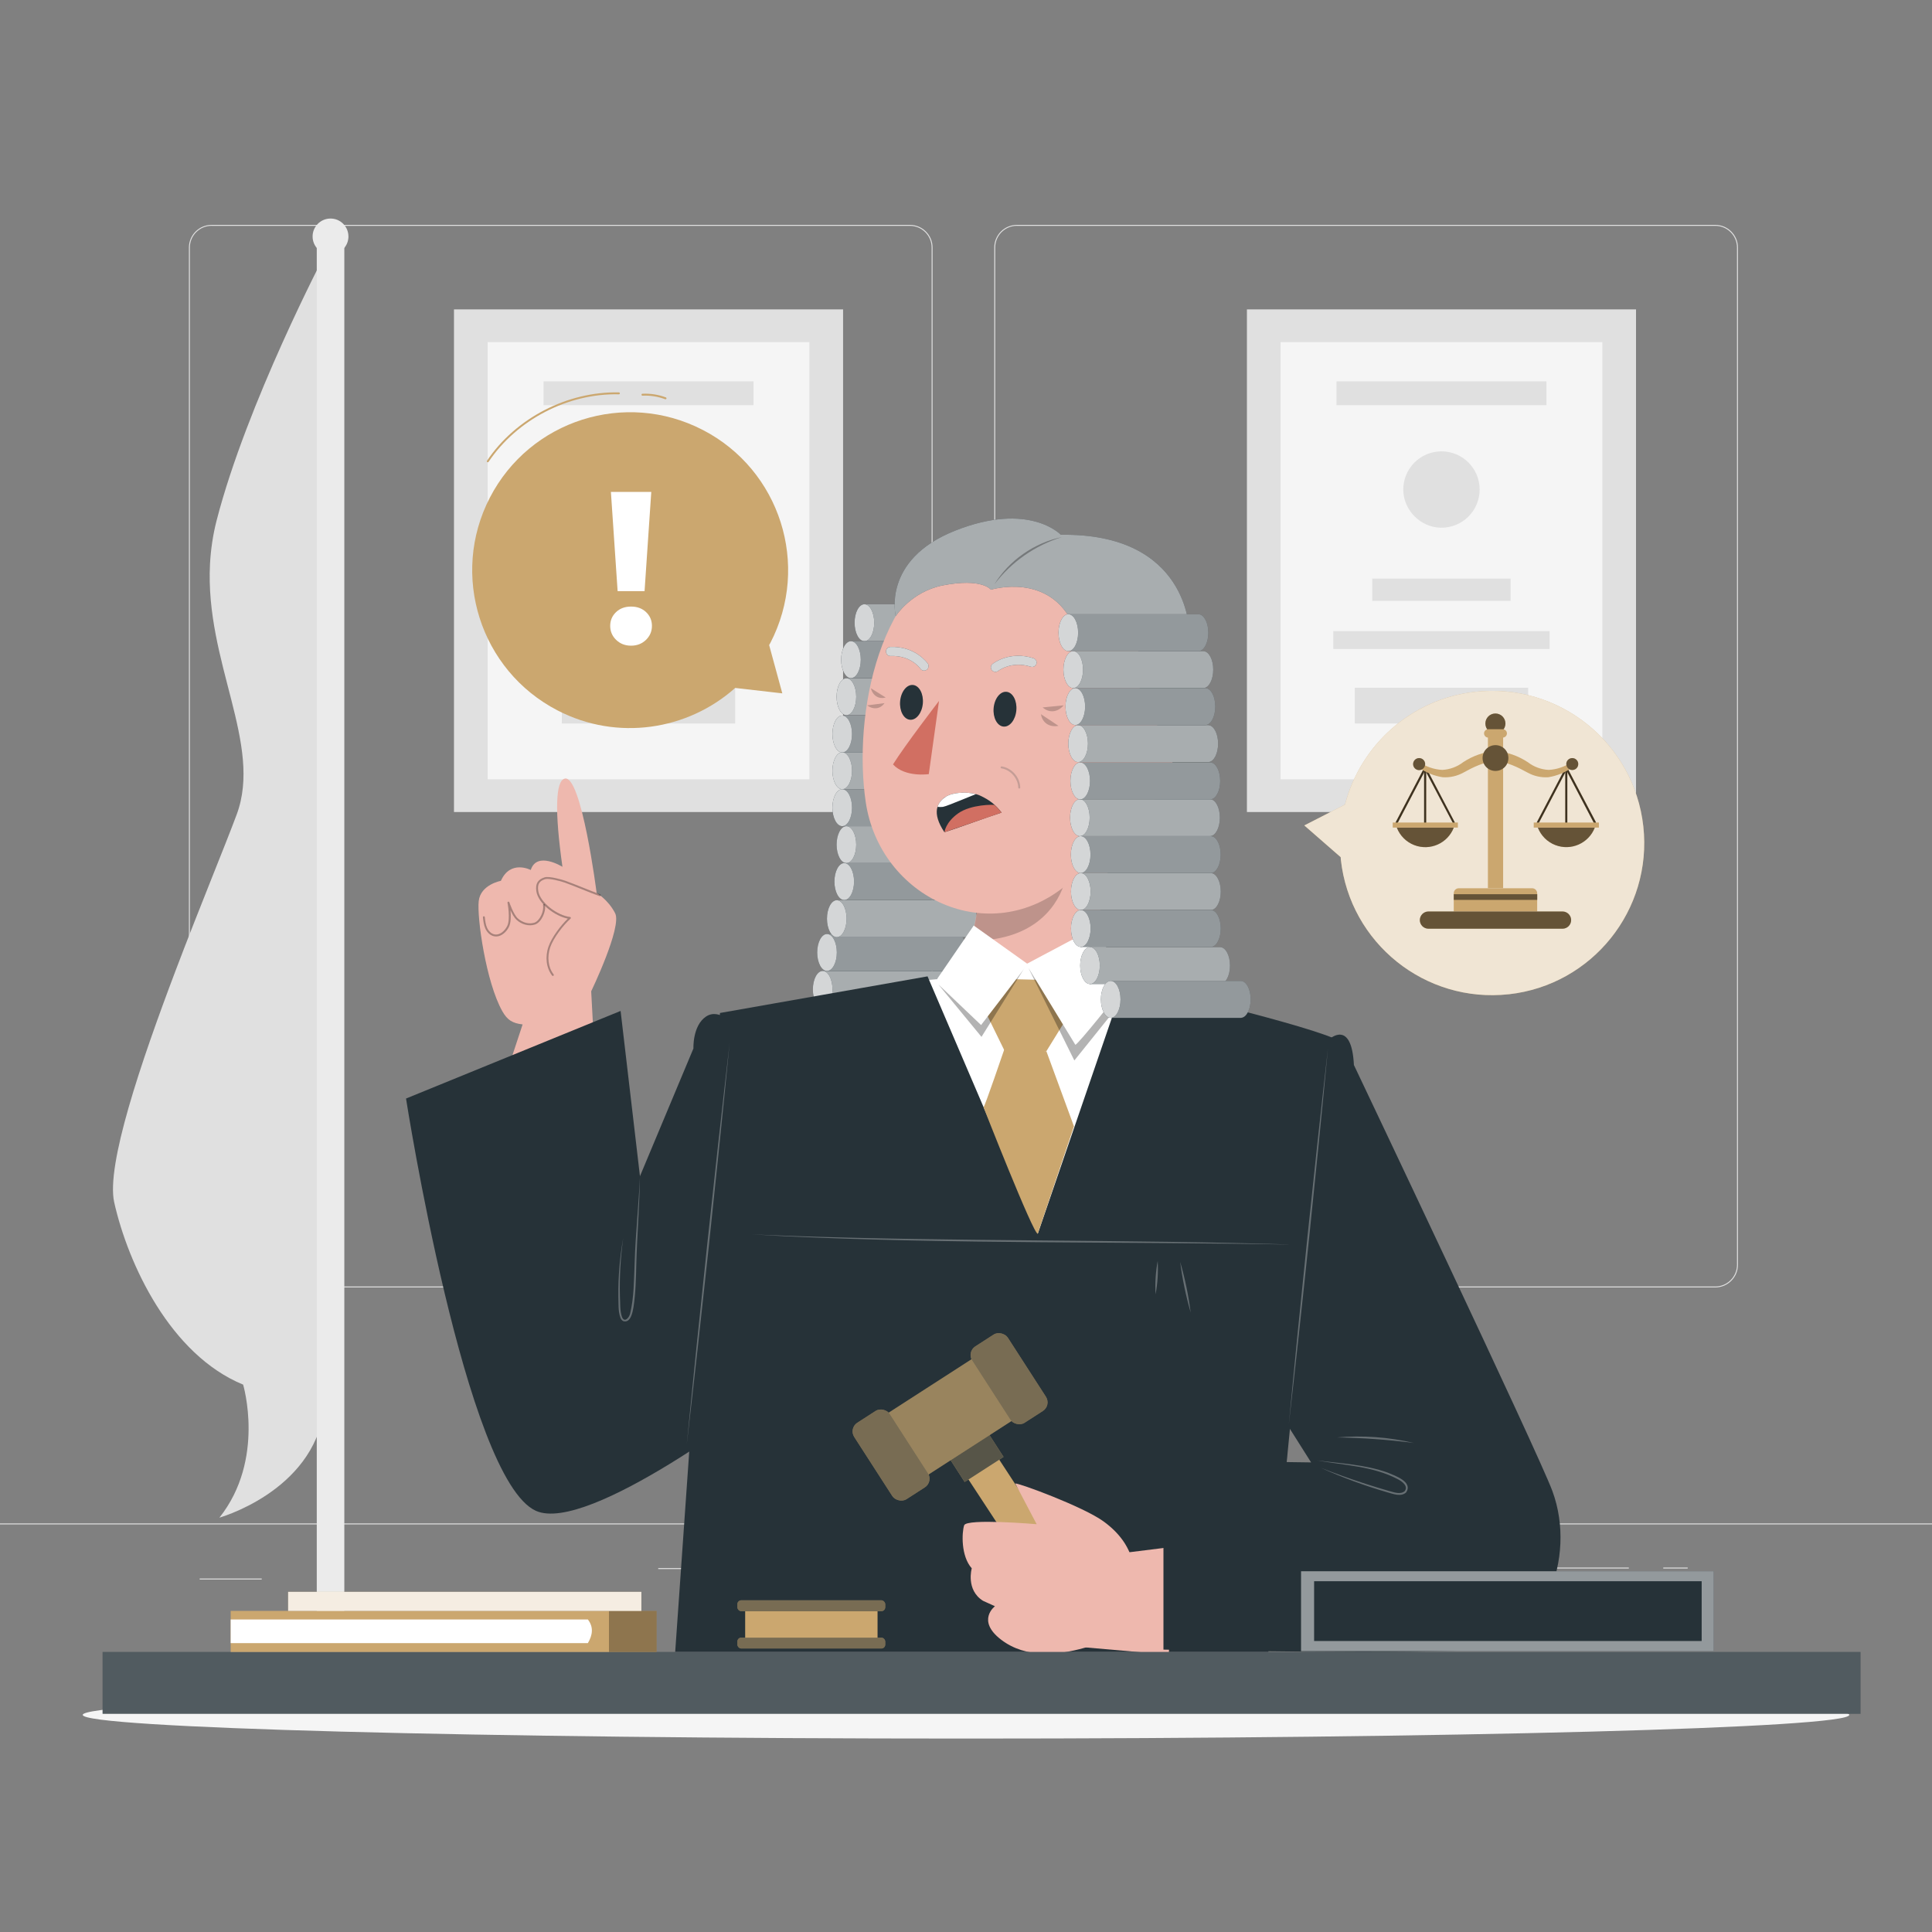 <svg xmlns="http://www.w3.org/2000/svg" viewBox="0 0 500 500"><rect x="0" y="0" width="500" height="500" fill="#808080" stroke="none"/><g id="freepik--background-complete--inject-13"><g><g><g><path d="M443.92,333.19h-180.75c-3.23,0-5.86-2.63-5.86-5.86V64.06c0-3.23,2.63-5.86,5.86-5.86h180.75c3.23,0,5.86,2.63,5.86,5.86V327.33c0,3.23-2.63,5.86-5.86,5.86ZM263.17,58.44c-3.09,0-5.61,2.52-5.61,5.61V327.33c0,3.09,2.52,5.61,5.61,5.61h180.75c3.09,0,5.61-2.52,5.61-5.61V64.06c0-3.09-2.52-5.61-5.61-5.61h-180.75Z" style="fill:#e0e0e0;"></path><path d="M235.49,333.19H54.75c-3.23,0-5.86-2.63-5.86-5.86V64.06c0-3.23,2.63-5.86,5.86-5.86H235.49c3.23,0,5.86,2.63,5.86,5.86V327.33c0,3.23-2.63,5.86-5.86,5.86ZM54.75,58.44c-3.09,0-5.61,2.52-5.61,5.61V327.33c0,3.09,2.52,5.61,5.61,5.61H235.49c3.09,0,5.61-2.52,5.61-5.61V64.06c0-3.09-2.52-5.61-5.61-5.61H54.75Z" style="fill:#e0e0e0;"></path></g><rect x="0" y="394.26" width="500" height=".25" style="fill:#e0e0e0;"></rect></g><rect x="51.67" y="408.52" width="16.06" height=".25" style="fill:#e0e0e0;"></rect><rect x="170.35" y="405.82" width="53.53" height=".25" style="fill:#e0e0e0;"></rect><rect x="68.73" y="417.82" width="36.25" height=".25" style="fill:#e0e0e0;"></rect><rect x="378.35" y="405.68" width="43.19" height=".25" style="fill:#e0e0e0;"></rect><rect x="430.45" y="405.68" width="6.33" height=".25" style="fill:#e0e0e0;"></rect><rect x="316.21" y="411.92" width="53.89" height=".25" style="fill:#e0e0e0;"></rect></g><g id="freepik--freepik--Flag--inject-2--inject-13"><path d="M84.17,65.68V360.54c0,23.44-24.83,31.46-27.39,32.23h0c11.96-15.05,6.14-34.43,6.14-34.43h0c-18.85-7.75-29.77-31.16-33.37-47.2-2.1-9.57,6.79-35.93,15.95-60.1,6.22-16.41,12.61-31.8,15.75-40.23,6.79-18.26-8.23-39.48-6.9-64.88,.2-3.77,.76-7.51,1.69-11.16,7.83-30.42,28.14-69.09,28.14-69.09Z" style="fill:#e0e0e0;"></path><rect x="81.98" y="61.18" width="7.13" height="361.1" style="fill:#ebebeb;"></rect><path d="M90.18,61.18c0,2.56-2.06,4.65-4.62,4.66-2.56,0-4.65-2.06-4.66-4.62s2.06-4.65,4.62-4.66h.03c2.55,0,4.62,2.07,4.62,4.62h0Z" style="fill:#ebebeb;"></path></g><g><rect x="322.7" y="80.07" width="100.7" height="130.08" style="fill:#e0e0e0;"></rect><rect x="331.42" y="88.54" width="83.26" height="113.15" style="fill:#f5f5f5;"></rect><rect x="345.88" y="98.7" width="54.34" height="6.17" style="fill:#e0e0e0;"></rect><path d="M382.93,126.69c0,5.5-4.5,9.96-10.02,9.88-5.25-.07-9.66-4.49-9.74-9.74-.08-5.52,4.38-10.02,9.88-10.02h0c5.46,0,9.88,4.42,9.88,9.88Z" style="fill:#e0e0e0;"></path><rect x="355.14" y="149.74" width="35.81" height="5.76" style="fill:#e0e0e0;"></rect><rect x="345.06" y="163.33" width="55.98" height="4.63" style="fill:#e0e0e0;"></rect><rect x="350.62" y="177.99" width="44.87" height="9.24" style="fill:#e0e0e0;"></rect></g><g><rect x="117.49" y="80.07" width="100.7" height="130.08" style="fill:#e0e0e0;"></rect><rect x="126.21" y="88.54" width="83.26" height="113.15" style="fill:#f5f5f5;"></rect><rect x="140.67" y="98.7" width="54.34" height="6.17" style="fill:#e0e0e0;"></rect><path d="M177.71,126.69c0,5.5-4.5,9.96-10.02,9.88-5.25-.07-9.66-4.49-9.74-9.74-.08-5.52,4.38-10.02,9.88-10.02h0c5.46,0,9.88,4.42,9.88,9.88Z" style="fill:#e0e0e0;"></path><rect x="149.93" y="149.74" width="35.81" height="5.76" style="fill:#e0e0e0;"></rect><rect x="139.84" y="163.33" width="55.98" height="4.63" style="fill:#e0e0e0;"></rect><rect x="145.4" y="177.99" width="44.87" height="9.24" style="fill:#e0e0e0;"></rect></g></g><g id="freepik--Shadow--inject-13"><path d="M478.59,443.81c0,3.39-102.34,6.13-228.59,6.13s-228.59-2.75-228.59-6.13,102.34-6.13,228.59-6.13,228.59,2.75,228.59,6.13Z" style="fill:#f5f5f5;"></path></g><g id="freepik--Character--inject-13"><g><g><g><path d="M153,256.55s8.02-16.65,6.2-20.2c-1.82-3.55-4.79-5.24-4.79-5.24,0,0-3.91-30.73-8.27-29.6-2.36,.61-2.63,8.32-.58,22.82,0,0-6.62-4.14-8.2,.82,0,0-5.26-2.75-7.73,2.81,0,0-5.26,.94-5.74,5.25-.48,4.31,1.89,21.01,6.11,28.49,1.28,2.26,2.58,3.11,5.25,3.42,0,0-5.32,15.99-5.44,16.84l24.09-8.51-.9-16.9Z" style="fill:#eeb8ae;"></path><path d="M143.09,252.58c-.07,0-.15-.03-.2-.1-1.52-1.95-1.87-4.83-.93-7.53,.82-2.34,3.14-5.44,4.99-7.21-3.38-.66-7.71-3.95-8.15-7.13-.27-1.92,.4-3.02,2.16-3.56,1.18-.36,4.54,.6,5.39,.91,1.39,.5,2.96,1.13,4.49,1.74,1.52,.61,3.09,1.24,4.47,1.74,.13,.05,.2,.19,.15,.32-.05,.13-.19,.2-.32,.15-1.39-.5-2.97-1.13-4.49-1.75-1.52-.61-3.09-1.24-4.47-1.74-1.1-.4-4.16-1.18-5.08-.9-1.54,.47-2.05,1.32-1.81,3.01,.43,3.06,5,6.41,8.23,6.78,.1,.01,.18,.08,.21,.17s0,.2-.07,.26c-1.87,1.65-4.42,5-5.24,7.36-.89,2.54-.56,5.25,.85,7.06,.08,.11,.07,.27-.04,.35-.05,.04-.1,.05-.15,.05Z" style="opacity:.3;"></path><path d="M128.38,242.36c-.18,0-.35-.02-.54-.06-.93-.2-1.77-.95-2.24-2.01-.41-.92-.51-1.92-.62-2.89-.01-.14,.09-.26,.22-.27,.13-.02,.26,.09,.27,.22,.1,.93,.2,1.89,.58,2.74,.41,.91,1.11,1.56,1.89,1.72,1.41,.3,2.71-.92,3.33-2.17,.89-1.81,.08-5.96,.07-6-.03-.13,.05-.26,.18-.29,.13-.04,.26,.04,.3,.16,.01,.03,1.04,3.1,2.17,4.15,1.22,1.12,2.89,1.57,4.27,1.14,1.45-.45,2.59-3.09,2.27-4.53-.03-.14,.06-.27,.19-.3,.14-.03,.27,.06,.3,.19,.37,1.68-.88,4.58-2.61,5.12-1.54,.48-3.41,0-4.75-1.25-.59-.54-1.13-1.53-1.54-2.43,.12,1.39,.14,3.17-.4,4.26-.62,1.27-1.89,2.5-3.34,2.5Z" style="opacity:.3;"></path></g><path d="M190.3,265.48s-4.09-4.75-7.59-2.39c-3.51,2.36-3.25,8.25-3.25,8.25l-13.84,33.06-5.01-42.77-55.53,22.67s15.38,98.5,33.61,106.7c13.57,6.11,58.85-28.74,58.85-28.74l-7.23-96.78Z" style="fill:#263238;"></path><path d="M165.62,304.4c-.1,7.53-.74,15.04-.94,22.57-.09,3.77-.16,7.56-.73,11.29-.23,1.32-.73,4.22-2.65,3.65-.36-.19-.56-.5-.71-.81-.68-1.82-.47-3.79-.56-5.68-.05-5.03,.37-10.07,1.26-15.01-.7,4.97-.98,9.99-.86,15,.13,1.82-.07,3.79,.57,5.5,.68,1.48,1.83,.06,2.07-.93,1.03-4.24,.98-8.68,1.17-13.03,.23-7.53,1.04-15.03,1.39-22.55h0Z" style="fill:#fff; opacity:.3;"></path></g><path d="M302.54,200.86c-2.49,6.08-7.57,10.41-12.59,12.37-7.56,2.96-9.56-5.2-8.2-12.78,1.23-6.83,3.98-15.03,11.92-14.75,7.83,.28,11.72,8.21,8.87,15.16Z" style="fill:#eeb8ae;"></path><path d="M285.86,200.2s-.03,0-.05,0c-.14-.03-.22-.16-.2-.29,.43-2.11,1.41-4.09,2.84-5.71,.95-1.08,2.52-2.44,4.56-2.76,1.97-.3,3.93,.56,4.79,2.1,.07,.12,.02,.27-.1,.34-.12,.07-.27,.02-.34-.1-.75-1.36-2.51-2.12-4.27-1.85-1.89,.29-3.36,1.57-4.26,2.59-1.37,1.55-2.31,3.45-2.72,5.48-.02,.12-.13,.2-.25,.2Z" style="fill:#263238; opacity:.2;"></path><polygon points="299.07 369.24 333.54 368.68 331.53 402.69 296.93 403.19 299.07 369.24" style="opacity:.3;"></polygon><g><g><path d="M246.73,251.28v.02c1.34,.13,2.41,2.2,2.41,4.76s-1.07,4.63-2.41,4.76v.02h-33.82v-9.56h33.82Z" style="fill:#263238;"></path><path d="M246.73,251.28v.02c1.34,.13,2.41,2.2,2.41,4.76s-1.07,4.63-2.41,4.76v.02h-33.82v-9.56h33.82Z" style="fill:#fff; opacity:.6;"></path><path d="M210.37,256.06c0,2.64,1.14,4.78,2.54,4.78s2.54-2.14,2.54-4.78-1.14-4.78-2.54-4.78-2.54,2.14-2.54,4.78Z" style="fill:#263238;"></path><path d="M210.37,256.06c0,2.64,1.14,4.78,2.54,4.78s2.54-2.14,2.54-4.78-1.14-4.78-2.54-4.78-2.54,2.14-2.54,4.78Z" style="fill:#fff; opacity:.8;"></path></g><g><path d="M257.53,156.38v.02c1.34,.13,2.41,2.2,2.41,4.76s-1.07,4.63-2.41,4.76v.02h-33.82v-9.56h33.82Z" style="fill:#263238;"></path><path d="M257.53,156.38v.02c1.34,.13,2.41,2.2,2.41,4.76s-1.07,4.63-2.41,4.76v.02h-33.82v-9.56h33.82Z" style="fill:#fff; opacity:.6;"></path><path d="M221.17,161.16c0,2.64,1.14,4.78,2.54,4.78s2.54-2.14,2.54-4.78-1.14-4.78-2.54-4.78-2.54,2.14-2.54,4.78Z" style="fill:#263238;"></path><path d="M221.17,161.16c0,2.64,1.14,4.78,2.54,4.78s2.54-2.14,2.54-4.78-1.14-4.78-2.54-4.78-2.54,2.14-2.54,4.78Z" style="fill:#fff; opacity:.8;"></path></g><g><path d="M252.87,175.53v.02c1.34,.13,2.41,2.2,2.41,4.76s-1.07,4.63-2.41,4.76v.02h-33.82v-9.56h33.82Z" style="fill:#263238;"></path><path d="M252.87,175.53v.02c1.34,.13,2.41,2.2,2.41,4.76s-1.07,4.63-2.41,4.76v.02h-33.82v-9.56h33.82Z" style="fill:#fff; opacity:.6;"></path><path d="M216.51,180.31c0,2.64,1.14,4.78,2.54,4.78s2.54-2.14,2.54-4.78-1.14-4.78-2.54-4.78-2.54,2.14-2.54,4.78Z" style="fill:#263238;"></path><path d="M216.51,180.31c0,2.64,1.14,4.78,2.54,4.78s2.54-2.14,2.54-4.78-1.14-4.78-2.54-4.78-2.54,2.14-2.54,4.78Z" style="fill:#fff; opacity:.8;"></path></g><g><path d="M251.78,194.69v.02c1.34,.13,2.41,2.2,2.41,4.76s-1.07,4.63-2.41,4.76v.02h-33.82v-9.56h33.82Z" style="fill:#263238;"></path><path d="M251.78,194.69v.02c1.34,.13,2.41,2.2,2.41,4.76s-1.07,4.63-2.41,4.76v.02h-33.82v-9.56h33.82Z" style="fill:#fff; opacity:.6;"></path><path d="M215.43,199.47c0,2.64,1.14,4.78,2.54,4.78s2.54-2.14,2.54-4.78-1.14-4.78-2.54-4.78-2.54,2.14-2.54,4.78Z" style="fill:#263238;"></path><path d="M215.43,199.47c0,2.64,1.14,4.78,2.54,4.78s2.54-2.14,2.54-4.78-1.14-4.78-2.54-4.78-2.54,2.14-2.54,4.78Z" style="fill:#fff; opacity:.8;"></path></g><g><path d="M252.87,213.81v.02c1.34,.13,2.41,2.2,2.41,4.76s-1.07,4.63-2.41,4.76v.02h-33.82v-9.56h33.82Z" style="fill:#263238;"></path><path d="M252.87,213.81v.02c1.34,.13,2.41,2.2,2.41,4.76s-1.07,4.63-2.41,4.76v.02h-33.82v-9.56h33.82Z" style="fill:#fff; opacity:.6;"></path><path d="M216.51,218.59c0,2.64,1.14,4.78,2.54,4.78s2.54-2.14,2.54-4.78-1.14-4.78-2.54-4.78-2.54,2.14-2.54,4.78Z" style="fill:#263238;"></path><path d="M216.51,218.59c0,2.64,1.14,4.78,2.54,4.78s2.54-2.14,2.54-4.78-1.14-4.78-2.54-4.78-2.54,2.14-2.54,4.78Z" style="fill:#fff; opacity:.8;"></path></g><g><path d="M254.05,165.94v.02c1.34,.13,2.41,2.2,2.41,4.76s-1.07,4.63-2.41,4.76v.02h-33.82v-9.56h33.82Z" style="fill:#263238;"></path><path d="M254.05,165.94v.02c1.34,.13,2.41,2.2,2.41,4.76s-1.07,4.63-2.41,4.76v.02h-33.82v-9.56h33.82Z" style="fill:#fff; opacity:.5;"></path><path d="M217.69,170.72c0,2.64,1.14,4.78,2.54,4.78s2.54-2.14,2.54-4.78-1.14-4.78-2.54-4.78-2.54,2.14-2.54,4.78Z" style="fill:#263238;"></path><path d="M217.69,170.72c0,2.64,1.14,4.78,2.54,4.78s2.54-2.14,2.54-4.78-1.14-4.78-2.54-4.78-2.54,2.14-2.54,4.78Z" style="fill:#fff; opacity:.8;"></path></g><g><path d="M251.78,185.18v.02c1.34,.13,2.41,2.2,2.41,4.76s-1.07,4.63-2.41,4.76v.02h-33.82v-9.56h33.82Z" style="fill:#263238;"></path><path d="M251.78,185.18v.02c1.34,.13,2.41,2.2,2.41,4.76s-1.07,4.63-2.41,4.76v.02h-33.82v-9.56h33.82Z" style="fill:#fff; opacity:.5;"></path><path d="M215.43,189.96c0,2.64,1.14,4.78,2.54,4.78s2.54-2.14,2.54-4.78-1.14-4.78-2.54-4.78-2.54,2.14-2.54,4.78Z" style="fill:#263238;"></path><path d="M215.43,189.96c0,2.64,1.14,4.78,2.54,4.78s2.54-2.14,2.54-4.78-1.14-4.78-2.54-4.78-2.54,2.14-2.54,4.78Z" style="fill:#fff; opacity:.8;"></path></g><g><path d="M251.78,204.25v.02c1.34,.13,2.41,2.2,2.41,4.76s-1.07,4.63-2.41,4.76v.02h-33.82v-9.56h33.82Z" style="fill:#263238;"></path><path d="M251.78,204.25v.02c1.34,.13,2.41,2.2,2.41,4.76s-1.07,4.63-2.41,4.76v.02h-33.82v-9.56h33.82Z" style="fill:#fff; opacity:.5;"></path><path d="M215.43,209.03c0,2.64,1.14,4.78,2.54,4.78s2.54-2.14,2.54-4.78-1.14-4.78-2.54-4.78-2.54,2.14-2.54,4.78Z" style="fill:#263238;"></path><path d="M215.43,209.03c0,2.64,1.14,4.78,2.54,4.78s2.54-2.14,2.54-4.78-1.14-4.78-2.54-4.78-2.54,2.14-2.54,4.78Z" style="fill:#fff; opacity:.8;"></path></g><g><path d="M252.3,223.37v.02c1.34,.13,2.41,2.2,2.41,4.76s-1.07,4.63-2.41,4.76v.02h-33.82v-9.56h33.82Z" style="fill:#263238;"></path><path d="M252.3,223.37v.02c1.34,.13,2.41,2.2,2.41,4.76s-1.07,4.63-2.41,4.76v.02h-33.82v-9.56h33.82Z" style="fill:#fff; opacity:.5;"></path><path d="M215.95,228.15c0,2.64,1.14,4.78,2.54,4.78s2.54-2.14,2.54-4.78-1.14-4.78-2.54-4.78-2.54,2.14-2.54,4.78Z" style="fill:#263238;"></path><path d="M215.95,228.15c0,2.64,1.14,4.78,2.54,4.78s2.54-2.14,2.54-4.78-1.14-4.78-2.54-4.78-2.54,2.14-2.54,4.78Z" style="fill:#fff; opacity:.8;"></path></g><g><path d="M247.84,241.72v.02c1.34,.13,2.41,2.2,2.41,4.76s-1.07,4.63-2.41,4.76v.02h-33.82v-9.56h33.82Z" style="fill:#263238;"></path><path d="M247.84,241.72v.02c1.34,.13,2.41,2.2,2.41,4.76s-1.07,4.63-2.41,4.76v.02h-33.82v-9.56h33.82Z" style="fill:#fff; opacity:.5;"></path><path d="M211.49,246.5c0,2.64,1.14,4.78,2.54,4.78s2.54-2.14,2.54-4.78-1.14-4.78-2.54-4.78-2.54,2.14-2.54,4.78Z" style="fill:#263238;"></path><path d="M211.49,246.5c0,2.64,1.14,4.78,2.54,4.78s2.54-2.14,2.54-4.78-1.14-4.78-2.54-4.78-2.54,2.14-2.54,4.78Z" style="fill:#fff; opacity:.8;"></path></g><g><path d="M250.38,232.97v.02c1.34,.13,2.41,2.2,2.41,4.76s-1.07,4.63-2.41,4.76v.02h-33.82v-9.56h33.82Z" style="fill:#263238;"></path><path d="M250.38,232.97v.02c1.34,.13,2.41,2.2,2.41,4.76s-1.07,4.63-2.41,4.76v.02h-33.82v-9.56h33.82Z" style="fill:#fff; opacity:.6;"></path><path d="M214.02,237.75c0,2.64,1.14,4.78,2.54,4.78s2.54-2.14,2.54-4.78-1.14-4.78-2.54-4.78-2.54,2.14-2.54,4.78Z" style="fill:#263238;"></path><path d="M214.02,237.75c0,2.64,1.14,4.78,2.54,4.78s2.54-2.14,2.54-4.78-1.14-4.78-2.54-4.78-2.54,2.14-2.54,4.78Z" style="fill:#fff; opacity:.8;"></path></g><path d="M284.05,253.3s-2.22-15.93,7.1-43.54c0-.03-1.44-.75-1.44-.78,1.29-3.86,2.63-7.42,3.89-10.51,.03-.09,.03-.12,.03-.12l-39.28,21.97c.51,8.98-3.45,26.12-5.68,33.33,0,0-5.13,9.26,12.42,10.61,12.83,.98,22.96-10.97,22.96-10.97Z" style="fill:#eeb8ae;"></path><path d="M253.15,232.87l22.23-4c-2.3,6.76-8.71,14.61-24.05,14.61,0,0,1.86-7.6,1.83-10.6Z" style="opacity:.2;"></path><path d="M294.74,179.79c-3.63,24.14-5.2,37.82-18.57,49.08-20.11,16.94-48.46,3.51-52.12-21.3-3.29-22.33,3.2-58.05,27.84-65.38,24.27-7.22,46.48,13.46,42.85,37.6Z" style="fill:#eeb8ae;"></path><path d="M277.88,161.94l29.88,1.25s-.16-25.29-33.22-24.79c0,0-8.12-8.69-27.36-1.06-19.06,7.56-15.36,22.09-15.36,22.09,0,0,4.05-6.33,12.17-7.93,10.15-2,12.47,1.11,12.47,1.11,0,0,15.21-4.72,21.43,9.34Z" style="fill:#263238;"></path><path d="M277.88,161.94l29.88,1.25s-.16-25.29-33.22-24.79c0,0-8.12-8.69-27.36-1.06-19.06,7.56-15.36,22.09-15.36,22.09,0,0,4.05-6.33,12.17-7.93,10.15-2,12.47,1.11,12.47,1.11,0,0,15.21-4.72,21.43,9.34Z" style="fill:#fff; opacity:.6;"></path><path d="M263.03,183.83c-.22,2.48-1.71,4.37-3.34,4.21-1.62-.16-2.76-2.3-2.54-4.79,.22-2.48,1.71-4.37,3.34-4.21,1.62,.16,2.76,2.3,2.54,4.79Z" style="fill:#263238;"></path><path d="M238.83,182.06c-.22,2.48-1.71,4.37-3.34,4.21-1.62-.16-2.76-2.3-2.54-4.79,.22-2.48,1.71-4.37,3.34-4.21,1.62,.16,2.76,2.3,2.54,4.79Z" style="fill:#263238;"></path><path d="M243.03,181.38s-8.95,11.65-11.92,16.45c3.18,3.43,9.26,2.51,9.26,2.51l2.65-18.96Z" style="fill:#d16f62;"></path><path d="M267.91,172.3c-.3,.27-.74,.38-1.16,.25-4.98-1.6-8.36,1.05-8.4,1.07-.5,.4-1.24,.32-1.65-.17-.41-.5-.33-1.23,.17-1.63,.18-.14,4.42-3.46,10.59-1.47,.62,.2,.95,.85,.76,1.46-.06,.2-.18,.36-.32,.5Z" style="fill:#263238;"></path><path d="M267.91,172.3c-.3,.27-.74,.38-1.16,.25-4.98-1.6-8.36,1.05-8.4,1.07-.5,.4-1.24,.32-1.65-.17-.41-.5-.33-1.23,.17-1.63,.18-.14,4.42-3.46,10.59-1.47,.62,.2,.95,.85,.76,1.46-.06,.2-.18,.36-.32,.5Z" style="fill:#fff; opacity:.8;"></path><g><path d="M229.51,169.29c-.13-.18-.21-.4-.22-.64-.02-.65,.47-1.19,1.11-1.22,6.43-.28,9.54,4.09,9.7,4.27,.37,.53,.25,1.26-.28,1.64-.52,.38-1.24,.26-1.61-.26-.12-.19-2.56-3.53-7.72-3.3-.4,.02-.77-.18-.99-.48Z" style="fill:#263238;"></path><path d="M229.51,169.29c-.13-.18-.21-.4-.22-.64-.02-.65,.47-1.19,1.11-1.22,6.43-.28,9.54,4.09,9.7,4.27,.37,.53,.25,1.26-.28,1.64-.52,.38-1.24,.26-1.61-.26-.12-.19-2.56-3.53-7.72-3.3-.4,.02-.77-.18-.99-.48Z" style="fill:#fff; opacity:.8;"></path></g><g><g style="opacity:.2;"><path d="M275.27,182.54c-1.53,1.83-3.76,2.05-5.43,.54l5.43-.54Z"></path></g><g style="opacity:.2;"><path d="M273.94,187.85c-2.34,.45-4.21-.8-4.54-3.02l4.54,3.02Z"></path></g></g><g><g style="opacity:.2;"><path d="M225.39,178.12c.47,1.92,2.04,2.9,3.83,2.39l-3.83-2.39Z"></path></g><g style="opacity:.2;"><path d="M224.43,182.55c1.58,1.19,3.42,.95,4.48-.58l-4.48,.58Z"></path></g></g><path d="M263.78,204.08c-.14,0-.25-.11-.25-.24-.05-2.38-2.01-4.62-4.36-4.99-.14-.02-.23-.15-.21-.29,.02-.14,.14-.23,.29-.21,2.62,.41,4.73,2.82,4.79,5.47,0,.14-.11,.25-.24,.26h0Z" style="fill:#263238; opacity:.2;"></path><path d="M274.85,138.99c-6.97,2.15-13.1,6.43-17.51,12.24,3.81-6.21,10.38-10.79,17.51-12.24h0Z" style="opacity:.3;"></path><path d="M244.74,206.21c2.17-1.38,6.65-1.38,8.98-.28,2.33,1.09,3.94,2.31,5.49,4.37-4.48,1.41-10.31,3.67-14.79,5.08-3.41-5.08-1.85-7.78,.32-9.17Z" style="fill:#263238;"></path><path d="M257.37,208.33c-.15-.12-6.04-.2-9.39,2.16-3.29,2.31-3.56,4.89-3.56,4.89l14.79-5.08s-.97-1.26-1.84-1.97Z" style="fill:#d16f62;"></path><path d="M244.74,206.21c1.86-1.19,5.41-1.35,7.86-.68-.26,.01-7.6,3.16-8.58,3.29-.44,.06-.95,.04-1.39,0,.36-1.17,1.18-2.01,2.11-2.6Z" style="fill:#fff;"></path></g><g><path d="M288.48,254.77c-29.59-3.85-44.69-1.29-52.98-.78-1.16,.07-19.31,14.87-19.54,16.01-8.47,46.18-10.95,77.16-16.4,128.5l119.53,4.68,6.7-138.57c-13.65-2.74-25.38-8.3-37.31-9.85Z" style="fill:#fff;"></path><polygon points="289.72 255.41 284.39 239.53 265.82 249.39 252 239.53 242.55 253.32 264.96 270 289.72 255.41" style="fill:#fff;"></polygon><path d="M347.18,268.65l.16,.06-.16-.06Z" style="fill:#263238;"></path><path d="M347.16,268.64h0Z" style="fill:#263238;"></path><path d="M240.05,252.68l28.53,66.61,22.35-65.13s43.17,9.89,54.29,14.56c-6.32,40.87-16.73,158.8-16.98,158.8-.32,0-153.5,0-153.5,0l11.59-165.36,53.72-9.48Z" style="fill:#263238;"></path><path d="M347.34,268.71h0Z" style="fill:#263238;"></path><path d="M347.34,268.71s.03,.01,0,0h0Z" style="fill:#263238;"></path><path d="M334.92,322.11c-42.93-.81-88.75-.13-131.6-2.17l-8.76-.48,8.77,.35c42.85,1.58,88.69,.9,131.6,2.3h0Z" style="fill:#fff; opacity:.3;"></path><path d="M305.43,326.58c1.24,4.3,2.15,8.67,2.72,13.11-1.24-4.3-2.15-8.67-2.72-13.11h0Z" style="fill:#fff; opacity:.3;"></path><path d="M299.61,326.33c.16,2.9-.02,5.79-.55,8.65-.16-2.9,.02-5.79,.55-8.65h0Z" style="fill:#fff; opacity:.3;"></path><path d="M268.02,253.55c-.49,0-5.03-.12-5.03-.12l-7.37,9.62,4.41,9h10.77l4.28-6.93-7.06-11.57Z" style="fill:#CBA76F;"></path><path d="M270.8,272.05l7.14,19.45-9.37,27.79c-1.08,.3-14.19-33.08-14.03-32.76,.16,.33,5.48-15.27,5.48-15.27l10.77,.79Z" style="fill:#CBA76F;"></path><path d="M278.3,270.4c.73-.15,11.5-13.63,11.66-14.03l-2.56,6.43-9.36,11.65s-11.53-23.2-11.9-23.99l12.16,19.93Z" style="opacity:.3;"></path><path d="M265.17,250.47c-.08,.32-11.27,14.81-11.27,14.81,0,0-10.96-10.44-11.04-10.51-.08-.07,11.15,13.57,11.15,13.57l11.15-17.88Z" style="opacity:.3;"></path><path d="M188.82,270c-3.25,33.33-7.24,70.68-11.1,103.94,3.25-33.33,7.24-70.68,11.1-103.94h0Z" style="fill:#fff; opacity:.3;"></path></g><g><path d="M304.68,400.1c-.01,.17-24.4,3.06-24.4,3.06l-1.86,22.97,24.03,2.1,2.22-28.13Z" style="fill:#eeb8ae;"></path><path d="M344.13,268.87s5.67-5.15,6.26,6.75h0s47.67,100.27,51.36,110.24c6.56,17.75-2.99,39.29-17.56,40.9-14.57,1.61-83.09,.16-83.09,.16v-48.98l38.21,.53-12.95-20.5,17.78-89.11Z" style="fill:#263238;"></path><path d="M340.84,377.95c6.11,.8,12.4,1.05,18.26,3.15,1.89,.79,6.71,2.42,4.78,5.16-1.34,1.17-3.24,.38-4.67,0-5.94-1.73-11.76-3.86-17.4-6.4,3.83,1.51,7.71,2.9,11.62,4.16,1.96,.62,3.92,1.24,5.9,1.8,1.35,.34,3.02,1.06,4.19,.1,1.03-1.3-.64-2.54-1.81-3.13-6.41-3.37-13.87-3.57-20.88-4.84h0Z" style="fill:#fff; opacity:.3;"></path><path d="M346,372.01c6.64-.58,13.41-.1,19.89,1.43-6.62-.85-13.22-1.33-19.89-1.43h0Z" style="fill:#fff; opacity:.3;"></path><path d="M343.68,271.26c-2.94,31.24-6.58,66.25-10.14,97.42,2.94-31.24,6.59-66.25,10.14-97.42h0Z" style="fill:#fff; opacity:.3;"></path><g id="freepik--freepik--hammer-of-law--inject-2--inject-13"><path d="M277.8,424.3h0c3.26-.08,6.23-1.9,7.78-4.77l.08-.39-30.35-46.42-7.97,5.14,30.45,46.44Z" style="fill:#CBA76F;"></path><rect x="245.56" y="369.72" width="11.97" height="11.52" transform="translate(-163.31 196.17) rotate(-32.81)" style="fill:#CBA76F;"></rect><rect x="245.56" y="369.72" width="11.97" height="11.52" transform="translate(-163.31 196.17) rotate(-32.81)" style="fill:#263238; isolation:isolate; opacity:.7;"></rect><rect x="227.88" y="357.18" width="36.03" height="19.03" transform="translate(-159.45 191.7) rotate(-32.81)" style="fill:#CBA76F;"></rect><rect x="227.88" y="357.18" width="36.03" height="19.03" transform="translate(-159.45 191.7) rotate(-32.81)" style="fill:#263238; isolation:isolate; opacity:.3;"></rect><rect x="255.66" y="345.08" width="10.96" height="23.52" rx="2.66" ry="2.66" transform="translate(-151.69 198.39) rotate(-32.81)" style="fill:#CBA76F;"></rect><rect x="225.15" y="364.77" width="10.96" height="23.52" rx="2.66" ry="2.66" transform="translate(-167.22 185) rotate(-32.8)" style="fill:#CBA76F;"></rect><g style="opacity:.5;"><rect x="255.66" y="345.08" width="10.96" height="23.52" rx="2.66" ry="2.66" transform="translate(-151.69 198.39) rotate(-32.81)" style="fill:#263238;"></rect><rect x="225.15" y="364.77" width="10.96" height="23.52" rx="2.66" ry="2.66" transform="translate(-167.22 185) rotate(-32.8)" style="fill:#263238;"></rect></g></g><path d="M268.28,394.46s-18.16-1.55-18.76,.29c-.6,1.85-.88,7.94,1.97,11.13,0,0-1.6,5.59,2.92,8.41l3.08,1.4s-4.9,3.7,1.6,8.66c6.49,4.97,14.97,3.95,21.48,2.13,6.8-1.9,6.98-2.38,6.98-2.38,0,0,14.8-18.15-1.91-30.33-5.34-3.89-22.21-10.07-22.89-9.84l5.53,10.52Z" style="fill:#eeb8ae;"></path></g><g><path d="M310.3,158.96v.02c1.34,.13,2.41,2.2,2.41,4.76s-1.07,4.63-2.41,4.76v.02h-33.82v-9.56h33.82Z" style="fill:#263238;"></path><path d="M310.3,158.96v.02c1.34,.13,2.41,2.2,2.41,4.76s-1.07,4.63-2.41,4.76v.02h-33.82v-9.56h33.82Z" style="fill:#fff; opacity:.5;"></path><path d="M273.94,163.74c0,2.64,1.14,4.78,2.54,4.78s2.54-2.14,2.54-4.78-1.14-4.78-2.54-4.78-2.54,2.14-2.54,4.78Z" style="fill:#263238;"></path><path d="M273.94,163.74c0,2.64,1.14,4.78,2.54,4.78s2.54-2.14,2.54-4.78-1.14-4.78-2.54-4.78-2.54,2.14-2.54,4.78Z" style="fill:#fff; opacity:.8;"></path></g><g><path d="M311.57,168.52v.02c1.34,.13,2.41,2.2,2.41,4.76s-1.07,4.63-2.41,4.76v.02h-33.82v-9.56h33.82Z" style="fill:#263238;"></path><path d="M311.57,168.52v.02c1.34,.13,2.41,2.2,2.41,4.76s-1.07,4.63-2.41,4.76v.02h-33.82v-9.56h33.82Z" style="fill:#fff; opacity:.6;"></path><path d="M275.21,173.3c0,2.64,1.14,4.78,2.54,4.78s2.54-2.14,2.54-4.78-1.14-4.78-2.54-4.78-2.54,2.14-2.54,4.78Z" style="fill:#263238;"></path><path d="M275.21,173.3c0,2.64,1.14,4.78,2.54,4.78s2.54-2.14,2.54-4.78-1.14-4.78-2.54-4.78-2.54,2.14-2.54,4.78Z" style="fill:#fff; opacity:.8;"></path></g><g><path d="M312.83,187.67v.02c1.34,.13,2.41,2.2,2.41,4.76s-1.07,4.63-2.41,4.76v.02h-33.82v-9.56h33.82Z" style="fill:#263238;"></path><path d="M312.83,187.67v.02c1.34,.13,2.41,2.2,2.41,4.76s-1.07,4.63-2.41,4.76v.02h-33.82v-9.56h33.82Z" style="fill:#fff; opacity:.6;"></path><path d="M276.48,192.45c0,2.64,1.14,4.78,2.54,4.78s2.54-2.14,2.54-4.78-1.14-4.78-2.54-4.78-2.54,2.14-2.54,4.78Z" style="fill:#263238;"></path><path d="M276.48,192.45c0,2.64,1.14,4.78,2.54,4.78s2.54-2.14,2.54-4.78-1.14-4.78-2.54-4.78-2.54,2.14-2.54,4.78Z" style="fill:#fff; opacity:.8;"></path></g><g><path d="M313.29,206.83v.02c1.34,.13,2.41,2.2,2.41,4.76s-1.07,4.63-2.41,4.76v.02h-33.82v-9.56h33.82Z" style="fill:#263238;"></path><path d="M313.29,206.83v.02c1.34,.13,2.41,2.2,2.41,4.76s-1.07,4.63-2.41,4.76v.02h-33.82v-9.56h33.82Z" style="fill:#fff; opacity:.6;"></path><path d="M276.93,211.61c0,2.64,1.14,4.78,2.54,4.78s2.54-2.14,2.54-4.78-1.14-4.78-2.54-4.78-2.54,2.14-2.54,4.78Z" style="fill:#263238;"></path><path d="M276.93,211.61c0,2.64,1.14,4.78,2.54,4.78s2.54-2.14,2.54-4.78-1.14-4.78-2.54-4.78-2.54,2.14-2.54,4.78Z" style="fill:#fff; opacity:.8;"></path></g><g><path d="M313.52,225.95v.02c1.34,.13,2.41,2.2,2.41,4.76s-1.07,4.63-2.41,4.76v.02h-33.82v-9.56h33.82Z" style="fill:#263238;"></path><path d="M313.52,225.95v.02c1.34,.13,2.41,2.2,2.41,4.76s-1.07,4.63-2.41,4.76v.02h-33.82v-9.56h33.82Z" style="fill:#fff; opacity:.6;"></path><path d="M277.17,230.73c0,2.64,1.14,4.78,2.54,4.78s2.54-2.14,2.54-4.78-1.14-4.78-2.54-4.78-2.54,2.14-2.54,4.78Z" style="fill:#263238;"></path><path d="M277.17,230.73c0,2.64,1.14,4.78,2.54,4.78s2.54-2.14,2.54-4.78-1.14-4.78-2.54-4.78-2.54,2.14-2.54,4.78Z" style="fill:#fff; opacity:.8;"></path></g><g><path d="M312.1,178.08v.02c1.34,.13,2.41,2.2,2.41,4.76s-1.07,4.63-2.41,4.76v.02h-33.82v-9.56h33.82Z" style="fill:#263238;"></path><path d="M312.1,178.08v.02c1.34,.13,2.41,2.2,2.41,4.76s-1.07,4.63-2.41,4.76v.02h-33.82v-9.56h33.82Z" style="fill:#fff; opacity:.5;"></path><path d="M275.75,182.86c0,2.64,1.14,4.78,2.54,4.78s2.54-2.14,2.54-4.78-1.14-4.78-2.54-4.78-2.54,2.14-2.54,4.78Z" style="fill:#263238;"></path><path d="M275.75,182.86c0,2.64,1.14,4.78,2.54,4.78s2.54-2.14,2.54-4.78-1.14-4.78-2.54-4.78-2.54,2.14-2.54,4.78Z" style="fill:#fff; opacity:.8;"></path></g><g><path d="M313.37,197.32v.02c1.34,.13,2.41,2.2,2.41,4.76s-1.07,4.63-2.41,4.76v.02h-33.82v-9.56h33.82Z" style="fill:#263238;"></path><path d="M313.37,197.32v.02c1.34,.13,2.41,2.2,2.41,4.76s-1.07,4.63-2.41,4.76v.02h-33.82v-9.56h33.82Z" style="fill:#fff; opacity:.5;"></path><path d="M277.02,202.1c0,2.64,1.14,4.78,2.54,4.78s2.54-2.14,2.54-4.78-1.14-4.78-2.54-4.78-2.54,2.14-2.54,4.78Z" style="fill:#263238;"></path><path d="M277.02,202.1c0,2.64,1.14,4.78,2.54,4.78s2.54-2.14,2.54-4.78-1.14-4.78-2.54-4.78-2.54,2.14-2.54,4.78Z" style="fill:#fff; opacity:.8;"></path></g><g><path d="M313.5,216.39v.02c1.34,.13,2.41,2.2,2.41,4.76s-1.07,4.63-2.41,4.76v.02h-33.82v-9.56h33.82Z" style="fill:#263238;"></path><path d="M313.5,216.39v.02c1.34,.13,2.41,2.2,2.41,4.76s-1.07,4.63-2.41,4.76v.02h-33.82v-9.56h33.82Z" style="fill:#fff; opacity:.5;"></path><path d="M277.14,221.17c0,2.64,1.14,4.78,2.54,4.78s2.54-2.14,2.54-4.78-1.14-4.78-2.54-4.78-2.54,2.14-2.54,4.78Z" style="fill:#263238;"></path><path d="M277.14,221.17c0,2.64,1.14,4.78,2.54,4.78s2.54-2.14,2.54-4.78-1.14-4.78-2.54-4.78-2.54,2.14-2.54,4.78Z" style="fill:#fff; opacity:.8;"></path></g><g><path d="M313.52,235.51v.02c1.34,.13,2.41,2.2,2.41,4.76s-1.07,4.63-2.41,4.76v.02h-33.82v-9.56h33.82Z" style="fill:#263238;"></path><path d="M313.52,235.51v.02c1.34,.13,2.41,2.2,2.41,4.76s-1.07,4.63-2.41,4.76v.02h-33.82v-9.56h33.82Z" style="fill:#fff; opacity:.5;"></path><path d="M277.17,240.29c0,2.64,1.14,4.78,2.54,4.78s2.54-2.14,2.54-4.78-1.14-4.78-2.54-4.78-2.54,2.14-2.54,4.78Z" style="fill:#263238;"></path><path d="M277.17,240.29c0,2.64,1.14,4.78,2.54,4.78s2.54-2.14,2.54-4.78-1.14-4.78-2.54-4.78-2.54,2.14-2.54,4.78Z" style="fill:#fff; opacity:.8;"></path></g><g><path d="M315.91,245.11v.02c1.34,.13,2.41,2.2,2.41,4.76s-1.07,4.63-2.41,4.76v.02h-33.82v-9.56h33.82Z" style="fill:#263238;"></path><path d="M315.91,245.11v.02c1.34,.13,2.41,2.2,2.41,4.76s-1.07,4.63-2.41,4.76v.02h-33.82v-9.56h33.82Z" style="fill:#fff; opacity:.6;"></path><path d="M279.55,249.89c0,2.64,1.14,4.78,2.54,4.78s2.54-2.14,2.54-4.78-1.14-4.78-2.54-4.78-2.54,2.14-2.54,4.78Z" style="fill:#263238;"></path><path d="M279.55,249.89c0,2.64,1.14,4.78,2.54,4.78s2.54-2.14,2.54-4.78-1.14-4.78-2.54-4.78-2.54,2.14-2.54,4.78Z" style="fill:#fff; opacity:.8;"></path></g><g><path d="M321.26,253.86v.02c1.34,.13,2.41,2.2,2.41,4.76s-1.07,4.63-2.41,4.76v.02h-33.82v-9.56h33.82Z" style="fill:#263238;"></path><path d="M321.26,253.86v.02c1.34,.13,2.41,2.2,2.41,4.76s-1.07,4.63-2.41,4.76v.02h-33.82v-9.56h33.82Z" style="fill:#fff; opacity:.5;"></path><path d="M284.91,258.64c0,2.64,1.14,4.78,2.54,4.78s2.54-2.14,2.54-4.78-1.14-4.78-2.54-4.78-2.54,2.14-2.54,4.78Z" style="fill:#263238;"></path><path d="M284.91,258.64c0,2.64,1.14,4.78,2.54,4.78s2.54-2.14,2.54-4.78-1.14-4.78-2.54-4.78-2.54,2.14-2.54,4.78Z" style="fill:#fff; opacity:.8;"></path></g></g></g><g id="freepik--Table--inject-13"><g><g><rect x="26.54" y="427.52" width="454.95" height="16" transform="translate(508.04 871.05) rotate(180)" style="fill:#263238;"></rect><rect x="26.54" y="427.52" width="454.95" height="16" transform="translate(508.04 871.05) rotate(180)" style="fill:#fff; opacity:.2;"></rect></g><g><rect x="59.7" y="416.9" width="110.23" height="10.63" style="fill:#CBA76F;"></rect><path d="M152.14,425.24H59.7v-6.12h92.44c1.51,1.95,1.25,4.01,0,6.12Z" style="fill:#fff;"></path><rect x="157.6" y="416.9" width="12.34" height="10.63" style="opacity:.3;"></rect></g><g><rect x="192.85" y="416.98" width="34.26" height="7.16" style="fill:#CBA76F;"></rect><rect x="190.83" y="414.16" width="38.27" height="2.81" rx="1.01" ry="1.01" style="fill:#CBA76F;"></rect><rect x="190.83" y="414.16" width="38.27" height="2.81" rx="1.01" ry="1.01" style="fill:#263238; isolation:isolate; opacity:.5;"></rect><rect x="190.83" y="423.82" width="38.27" height="2.81" rx="1.01" ry="1.01" style="fill:#CBA76F;"></rect><rect x="190.83" y="423.82" width="38.27" height="2.81" rx="1.01" ry="1.01" style="fill:#263238; isolation:isolate; opacity:.5;"></rect></g><rect x="74.57" y="411.97" width="91.41" height="4.93" style="fill:#CBA76F;"></rect><rect x="74.57" y="411.97" width="91.41" height="4.93" style="fill:#fff; opacity:.8;"></rect><g><rect x="336.71" y="406.64" width="106.79" height="20.68" style="fill:#263238;"></rect><rect x="336.71" y="406.64" width="106.79" height="20.68" style="fill:#fff; opacity:.5;"></rect><rect x="340.09" y="409.22" width="100.3" height="15.47" style="fill:#263238;"></rect></g></g></g><g id="freepik--Speech_Bubble_2--inject-13"><g><g><path d="M390.46,257.32c21.62-2.39,37.21-21.84,34.83-43.46-2.39-21.62-21.84-37.21-43.46-34.83-16.69,1.84-29.75,13.87-33.75,29.2l-10.53,5.39,9.42,8.22c.02,.22,.01,.43,.04,.65,2.38,21.62,21.84,37.21,43.46,34.82Z" style="fill:#CBA76F;"></path><g style="opacity:.7;"><path d="M390.46,257.32c21.62-2.39,37.21-21.84,34.83-43.46-2.39-21.62-21.84-37.21-43.46-34.83-16.69,1.84-29.75,13.87-33.75,29.2l-10.53,5.39,9.42,8.22c.02,.22,.01,.43,.04,.65,2.38,21.62,21.84,37.21,43.46,34.82Z" style="fill:#fff;"></path></g></g><g id="freepik--freepik--legal-balance--inject-2--inject-13"><path d="M376.24,214.18c-1.57,4.07-6.13,6.1-10.21,4.54-2.09-.8-3.74-2.45-4.54-4.54h14.74Z" style="fill:#CBA76F;"></path><path d="M376.24,214.18c-1.57,4.07-6.13,6.1-10.21,4.54-2.09-.8-3.74-2.45-4.54-4.54h14.74Z" style="isolation:isolate; opacity:.5;"></path><path d="M376.24,213.14c-.1,0-.19-.06-.23-.14l-7.17-13.63-7.14,13.63c-.07,.13-.23,.18-.36,.12-.13-.07-.18-.23-.12-.36l7.38-14.07c.09-.13,.26-.17,.39-.09,.03,.02,.06,.05,.09,.09l7.38,14.07c.07,.13,.01,.29-.12,.36l-.09,.03Z" style="fill:#CBA76F;"></path><g style="opacity:.7;"><path d="M376.24,213.14c-.1,0-.19-.06-.23-.14l-7.17-13.63-7.14,13.63c-.07,.13-.23,.18-.36,.12-.13-.07-.18-.23-.12-.36l7.38-14.07c.09-.13,.26-.17,.39-.09,.03,.02,.06,.05,.09,.09l7.38,14.07c.07,.13,.01,.29-.12,.36l-.09,.03Z"></path></g><path d="M368.83,213.82c-.14,0-.27-.1-.27-.25h0v-14.77c0-.14,.12-.26,.26-.26h.01c.14,0,.26,.12,.26,.26v14.73c.01,.14-.09,.27-.23,.28h-.03Z" style="fill:#CBA76F;"></path><g style="opacity:.7;"><path d="M368.83,213.82c-.14,0-.27-.1-.27-.25h0v-14.77c0-.14,.12-.26,.26-.26h.01c.14,0,.26,.12,.26,.26v14.73c.01,.14-.09,.27-.23,.28h-.03Z"></path></g><rect x="360.44" y="212.87" width="16.86" height="1.31" style="fill:#CBA76F;"></rect><path d="M412.74,214.18c-1.58,4.07-6.16,6.1-10.23,4.52-2.08-.8-3.72-2.45-4.52-4.52h14.76Z" style="fill:#CBA76F;"></path><path d="M412.74,214.18c-1.58,4.07-6.16,6.1-10.23,4.52-2.08-.8-3.72-2.45-4.52-4.52h14.76Z" style="isolation:isolate; opacity:.5;"></path><path d="M412.74,213.14c-.1,0-.19-.05-.23-.14l-7.14-13.63-7.14,13.63c-.07,.13-.23,.18-.36,.11-.13-.07-.18-.23-.11-.36h0l7.38-14.07c.08-.13,.25-.17,.37-.09,.04,.02,.07,.06,.09,.09l7.4,14.07c.07,.13,.01,.29-.12,.36l-.14,.03Z" style="fill:#CBA76F;"></path><g style="opacity:.7;"><path d="M412.74,213.14c-.1,0-.19-.05-.23-.14l-7.14-13.63-7.14,13.63c-.07,.13-.23,.18-.36,.11-.13-.07-.18-.23-.11-.36h0l7.38-14.07c.08-.13,.25-.17,.37-.09,.04,.02,.07,.06,.09,.09l7.4,14.07c.07,.13,.01,.29-.12,.36l-.14,.03Z"></path></g><path d="M405.36,213.82c-.15,0-.27-.11-.27-.26v-14.76c0-.15,.13-.26,.27-.26,.14,0,.26,.12,.26,.26v14.73c.01,.14-.09,.27-.23,.28h-.03Z" style="fill:#CBA76F;"></path><g style="opacity:.7;"><path d="M405.36,213.82c-.15,0-.27-.11-.27-.26v-14.76c0-.15,.13-.26,.27-.26,.14,0,.26,.12,.26,.26v14.73c.01,.14-.09,.27-.23,.28h-.03Z"></path></g><rect x="396.93" y="212.87" width="16.86" height="1.31" style="fill:#CBA76F;"></rect><path d="M387.02,194.33v2.71c-2.75,0-5.87,1.56-8.35,2.94-1.62,.88-3.46,1.29-5.3,1.17-2.21-.34-4.31-1.19-6.13-2.48v-1.52c1.76,1.26,3.85,1.99,6.01,2.1,1.97-.1,3.86-.8,5.42-2,2.5-1.65,5.37-2.66,8.35-2.92Z" style="fill:#CBA76F;"></path><path d="M368.83,197.75c0,.86-.7,1.56-1.56,1.56s-1.56-.7-1.56-1.56,.7-1.56,1.56-1.56h0c.85,0,1.55,.68,1.56,1.53,0,0,0,.02,0,.03Z" style="fill:#CBA76F;"></path><path d="M368.83,197.75c0,.86-.7,1.56-1.56,1.56s-1.56-.7-1.56-1.56,.7-1.56,1.56-1.56h0c.85,0,1.55,.68,1.56,1.53,0,0,0,.02,0,.03Z" style="isolation:isolate; opacity:.5;"></path><path d="M387.02,194.33v2.71c2.75,0,5.87,1.56,8.37,2.94,1.62,.88,3.46,1.29,5.3,1.17,2.21-.35,4.3-1.2,6.13-2.48v-1.52c-1.77,1.26-3.86,1.99-6.03,2.1-1.96-.1-3.85-.8-5.4-2-2.5-1.65-5.38-2.65-8.37-2.92Z" style="fill:#CBA76F;"></path><path d="M405.36,197.75c0,.85,.7,1.54,1.56,1.53s1.54-.7,1.53-1.56c0-.85-.7-1.53-1.55-1.53-.85,0-1.55,.69-1.55,1.55h0Z" style="fill:#CBA76F;"></path><path d="M405.36,197.75c0,.85,.7,1.54,1.56,1.53s1.54-.7,1.53-1.56c0-.85-.7-1.53-1.55-1.53-.85,0-1.55,.69-1.55,1.55h0Z" style="isolation:isolate; opacity:.5;"></path><rect x="385.07" y="189.6" width="3.94" height="40.27" style="fill:#CBA76F;"></rect><path d="M390.37,196.18c0,1.84-1.49,3.34-3.34,3.34s-3.34-1.49-3.34-3.34,1.49-3.34,3.34-3.34c1.84,0,3.33,1.48,3.34,3.31,0,0,0,.02,0,.03Z" style="fill:#CBA76F;"></path><path d="M390.37,196.18c0,1.84-1.49,3.34-3.34,3.34s-3.34-1.49-3.34-3.34,1.49-3.34,3.34-3.34c1.84,0,3.33,1.48,3.34,3.31,0,0,0,.02,0,.03Z" style="isolation:isolate; opacity:.5;"></path><path d="M389.61,187.25c0,1.43-1.16,2.6-2.6,2.6s-2.6-1.16-2.6-2.6,1.16-2.6,2.6-2.6,2.6,1.16,2.6,2.6Z" style="fill:#CBA76F;"></path><path d="M389.61,187.25c0,1.43-1.16,2.6-2.6,2.6s-2.6-1.16-2.6-2.6,1.16-2.6,2.6-2.6,2.6,1.16,2.6,2.6Z" style="isolation:isolate; opacity:.5;"></path><path d="M397.82,235.9h-21.59v-4.72c0-.72,.58-1.3,1.3-1.3h18.99c.72,0,1.3,.58,1.3,1.3v4.72Z" style="fill:#CBA76F;"></path><path d="M404.38,240.35h-34.7c-1.23,0-2.23-1-2.23-2.23h0c0-1.23,1-2.23,2.23-2.23h34.7c1.23,0,2.23,1,2.23,2.23h0c0,1.23-1,2.23-2.23,2.23h0Z" style="fill:#CBA76F;"></path><path d="M404.38,240.35h-34.7c-1.23,0-2.23-1-2.23-2.23h0c0-1.23,1-2.23,2.23-2.23h34.7c1.23,0,2.23,1,2.23,2.23h0c0,1.23-1,2.23-2.23,2.23h0Z" style="isolation:isolate; opacity:.5;"></path><rect x="376.24" y="231.42" width="21.59" height="1.47" style="fill:#CBA76F;"></rect><rect x="376.24" y="231.42" width="21.59" height="1.47" style="isolation:isolate; opacity:.5;"></rect><path d="M389.99,189.8c0,.6-.48,1.08-1.08,1.09h-3.75c-.6,0-1.08-.49-1.09-1.09h0c0-.6,.49-1.08,1.09-1.08h3.75c.6,0,1.08,.48,1.08,1.08h0Z" style="fill:#CBA76F;"></path></g></g></g><g id="freepik--Speech_Bubble_1--inject-13"><g><g><path d="M181.86,111.26c-20.05-10.37-44.71-2.53-55.08,17.52-10.37,20.05-2.53,44.71,17.52,55.08,15.48,8.01,33.68,5.12,45.96-5.82l12.2,1.4-3.41-12.51c.11-.2,.24-.38,.34-.59,10.37-20.05,2.53-44.71-17.52-55.08Z" style="fill:#CBA76F;"></path><path d="M126.24,119.64s-.1-.01-.14-.04c-.11-.08-.15-.23-.07-.35,7.43-11.06,20.84-17.99,34.15-17.7,.14,0,.25,.12,.24,.26,0,.14-.12,.25-.26,.24-13.17-.3-26.39,6.56-33.72,17.48-.05,.07-.13,.11-.21,.11Z" style="fill:#CBA76F;"></path><path d="M172.23,103.34s-.06,0-.09-.02c-1.85-.7-3.88-1.02-5.86-.92-.15,.02-.25-.1-.26-.24s.1-.26,.24-.26c2.05-.1,4.15,.22,6.07,.95,.13,.05,.19,.19,.15,.32-.04,.1-.13,.16-.23,.16Z" style="fill:#CBA76F;"></path></g><path d="M159.47,165.61c-1.03-.99-1.55-2.2-1.55-3.63s.51-2.61,1.52-3.57c1.01-.96,2.3-1.43,3.88-1.43s2.87,.48,3.88,1.43c1.01,.96,1.52,2.15,1.52,3.57s-.52,2.63-1.55,3.63c-1.03,.99-2.31,1.49-3.85,1.49s-2.82-.5-3.85-1.49Zm-1.38-38.31h10.46l-1.74,25.69h-6.97l-1.74-25.69Z" style="fill:#fff;"></path></g></g></svg>
